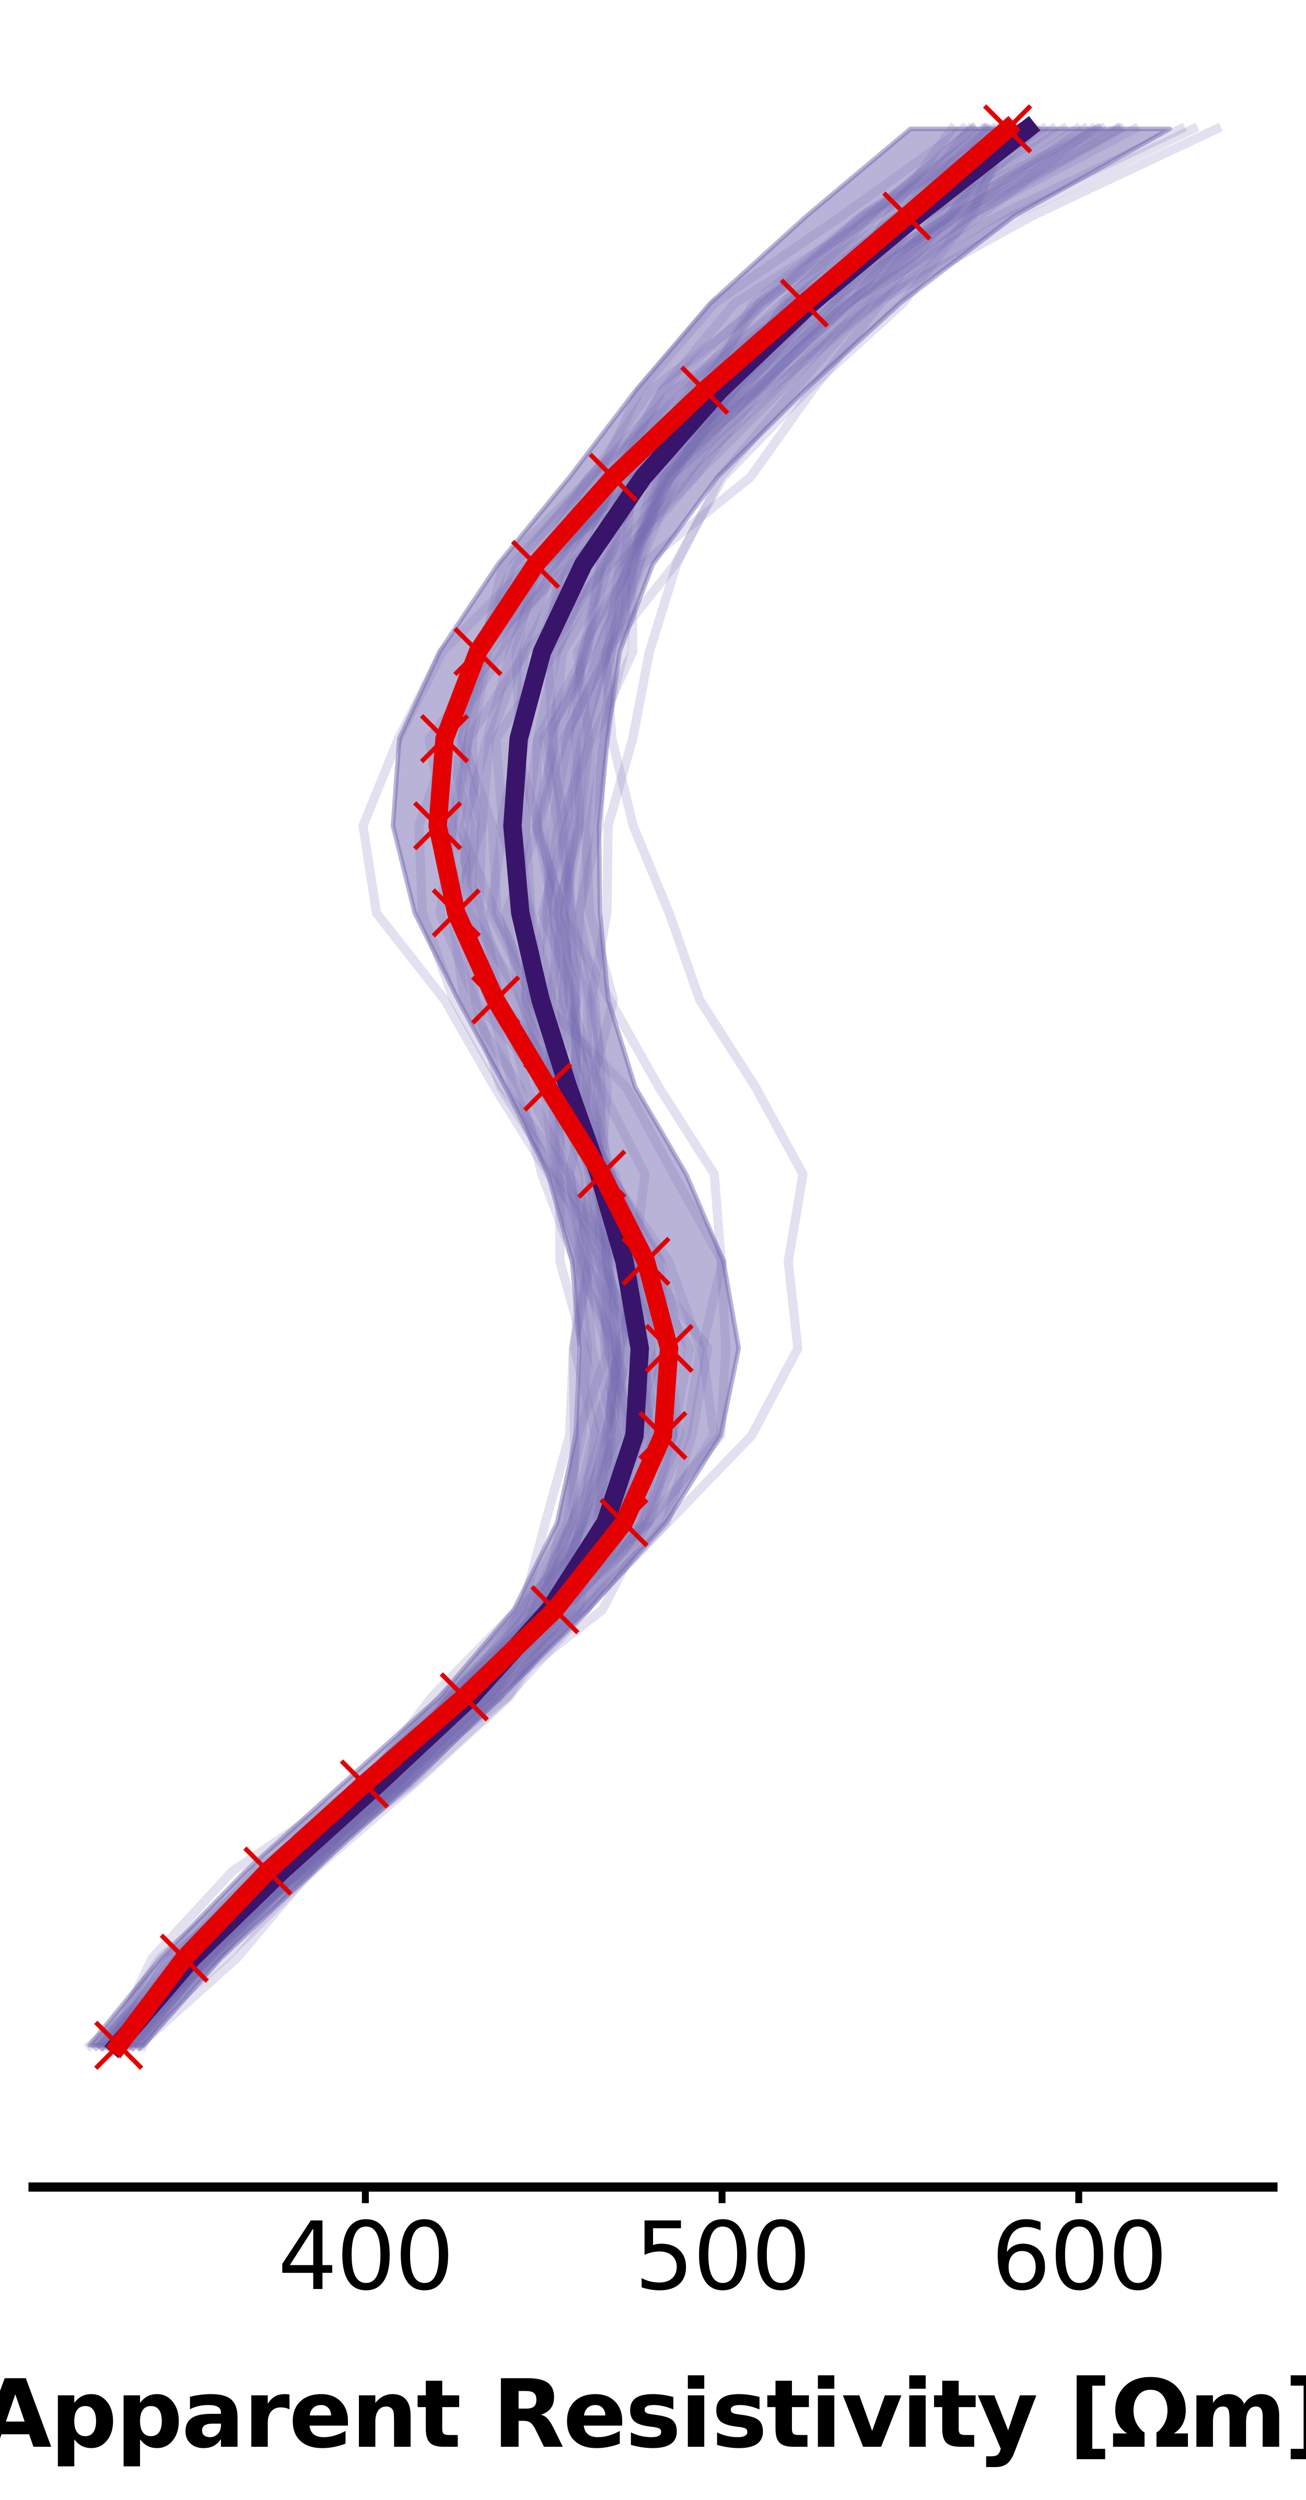 <?xml version="1.0" encoding="utf-8" standalone="no"?>
<!DOCTYPE svg PUBLIC "-//W3C//DTD SVG 1.1//EN"
  "http://www.w3.org/Graphics/SVG/1.1/DTD/svg11.dtd">
<svg xmlns:xlink="http://www.w3.org/1999/xlink" width="284.4pt" height="544.356pt" viewBox="0 0 284.4 544.356" xmlns="http://www.w3.org/2000/svg" version="1.1">
 <defs>
  <style type="text/css">*{stroke-linejoin: round; stroke-linecap: butt}</style>
 </defs>
 <g id="figure_1">
  <g id="patch_1">
   <path d="M 0 544.356 
L 284.4 544.356 
L 284.4 0 
L 0 0 
z
" style="fill: #ffffff"/>
  </g>
  <g id="axes_1">
   <g id="patch_2">
    <path d="M 7.2 466.2 
L 277.2 466.2 
L 277.2 7.2 
L 7.2 7.2 
z
" style="fill: #ffffff"/>
   </g>
   <g id="PolyCollection_1">
    <defs>
     <path id="mc0f6d3522d" d="M 198.256 -516.293 
L 254.735 -516.293 
L 220.86 -497.326 
L 196.041 -478.359 
L 175.278 -459.392 
L 156.168 -440.425 
L 142.139 -421.458 
L 134.932 -402.491 
L 132.295 -383.524 
L 130.432 -364.557 
L 130.654 -345.59 
L 132.438 -326.623 
L 138.328 -307.656 
L 149.426 -288.689 
L 157.528 -269.722 
L 160.863 -250.755 
L 156.934 -231.788 
L 145.046 -212.822 
L 128.153 -193.855 
L 108.99 -174.888 
L 89.306 -155.921 
L 68.248 -136.954 
L 48.083 -117.987 
L 31.247 -99.02 
L 19.473 -99.02 
L 19.473 -99.02 
L 34.989 -117.987 
L 53.496 -136.954 
L 74.587 -155.921 
L 95.747 -174.888 
L 111.917 -193.855 
L 121.324 -212.822 
L 125.379 -231.788 
L 126.256 -250.755 
L 124.588 -269.722 
L 119.361 -288.689 
L 110.049 -307.656 
L 99.782 -326.623 
L 90.313 -345.59 
L 85.579 -364.557 
L 86.955 -383.524 
L 95.75 -402.491 
L 108.428 -421.458 
L 123.998 -440.425 
L 138.477 -459.392 
L 154.708 -478.359 
L 175.644 -497.326 
L 198.256 -516.293 
z
" style="stroke: #756bb1; stroke-opacity: 0.5"/>
    </defs>
    <g clip-path="url(#pa5012a95e1)">
     <use xlink:href="#mc0f6d3522d" x="0" y="544.356" style="fill: #756bb1; fill-opacity: 0.5; stroke: #756bb1; stroke-opacity: 0.5"/>
    </g>
   </g>
   <g id="matplotlib.axis_1">
    <g id="xtick_1">
     <g id="line2d_1">
      <defs>
       <path id="mae0888f077" d="M 0 0 
L 0 3.5 
" style="stroke: #000000; stroke-width: 1.5"/>
      </defs>
      <g>
       <use xlink:href="#mae0888f077" x="79.559" y="476.2" style="stroke: #000000; stroke-width: 1.5"/>
      </g>
     </g>
     <g id="text_1">
      <!-- 400 -->
      <g transform="translate(60.471 498.397) scale(0.2 -0.2)">
       <defs>
        <path id="DejaVuSans-34" d="M 2419 4116 
L 825 1625 
L 2419 1625 
L 2419 4116 
z
M 2253 4666 
L 3047 4666 
L 3047 1625 
L 3713 1625 
L 3713 1100 
L 3047 1100 
L 3047 0 
L 2419 0 
L 2419 1100 
L 313 1100 
L 313 1709 
L 2253 4666 
z
" transform="scale(0.016)"/>
        <path id="DejaVuSans-30" d="M 2034 4250 
Q 1547 4250 1301 3770 
Q 1056 3291 1056 2328 
Q 1056 1369 1301 889 
Q 1547 409 2034 409 
Q 2525 409 2770 889 
Q 3016 1369 3016 2328 
Q 3016 3291 2770 3770 
Q 2525 4250 2034 4250 
z
M 2034 4750 
Q 2819 4750 3233 4129 
Q 3647 3509 3647 2328 
Q 3647 1150 3233 529 
Q 2819 -91 2034 -91 
Q 1250 -91 836 529 
Q 422 1150 422 2328 
Q 422 3509 836 4129 
Q 1250 4750 2034 4750 
z
" transform="scale(0.016)"/>
       </defs>
       <use xlink:href="#DejaVuSans-34"/>
       <use xlink:href="#DejaVuSans-30" x="63.623"/>
       <use xlink:href="#DejaVuSans-30" x="127.246"/>
      </g>
     </g>
    </g>
    <g id="xtick_2">
     <g id="line2d_2">
      <g>
       <use xlink:href="#mae0888f077" x="157.236" y="476.2" style="stroke: #000000; stroke-width: 1.5"/>
      </g>
     </g>
     <g id="text_2">
      <!-- 500 -->
      <g transform="translate(138.148 498.397) scale(0.2 -0.2)">
       <defs>
        <path id="DejaVuSans-35" d="M 691 4666 
L 3169 4666 
L 3169 4134 
L 1269 4134 
L 1269 2991 
Q 1406 3038 1543 3061 
Q 1681 3084 1819 3084 
Q 2600 3084 3056 2656 
Q 3513 2228 3513 1497 
Q 3513 744 3044 326 
Q 2575 -91 1722 -91 
Q 1428 -91 1123 -41 
Q 819 9 494 109 
L 494 744 
Q 775 591 1075 516 
Q 1375 441 1709 441 
Q 2250 441 2565 725 
Q 2881 1009 2881 1497 
Q 2881 1984 2565 2268 
Q 2250 2553 1709 2553 
Q 1456 2553 1204 2497 
Q 953 2441 691 2322 
L 691 4666 
z
" transform="scale(0.016)"/>
       </defs>
       <use xlink:href="#DejaVuSans-35"/>
       <use xlink:href="#DejaVuSans-30" x="63.623"/>
       <use xlink:href="#DejaVuSans-30" x="127.246"/>
      </g>
     </g>
    </g>
    <g id="xtick_3">
     <g id="line2d_3">
      <g>
       <use xlink:href="#mae0888f077" x="234.912" y="476.2" style="stroke: #000000; stroke-width: 1.5"/>
      </g>
     </g>
     <g id="text_3">
      <!-- 600 -->
      <g transform="translate(215.825 498.397) scale(0.2 -0.2)">
       <defs>
        <path id="DejaVuSans-36" d="M 2113 2584 
Q 1688 2584 1439 2293 
Q 1191 2003 1191 1497 
Q 1191 994 1439 701 
Q 1688 409 2113 409 
Q 2538 409 2786 701 
Q 3034 994 3034 1497 
Q 3034 2003 2786 2293 
Q 2538 2584 2113 2584 
z
M 3366 4563 
L 3366 3988 
Q 3128 4100 2886 4159 
Q 2644 4219 2406 4219 
Q 1781 4219 1451 3797 
Q 1122 3375 1075 2522 
Q 1259 2794 1537 2939 
Q 1816 3084 2150 3084 
Q 2853 3084 3261 2657 
Q 3669 2231 3669 1497 
Q 3669 778 3244 343 
Q 2819 -91 2113 -91 
Q 1303 -91 875 529 
Q 447 1150 447 2328 
Q 447 3434 972 4092 
Q 1497 4750 2381 4750 
Q 2619 4750 2861 4703 
Q 3103 4656 3366 4563 
z
" transform="scale(0.016)"/>
       </defs>
       <use xlink:href="#DejaVuSans-36"/>
       <use xlink:href="#DejaVuSans-30" x="63.623"/>
       <use xlink:href="#DejaVuSans-30" x="127.246"/>
      </g>
     </g>
    </g>
    <g id="text_4">
     <!-- Apparent Resistivity [$\Omega m$] -->
     <g transform="translate(-4.6 532.756) scale(0.2 -0.2)">
      <defs>
       <path id="DejaVuSans-Bold-41" d="M 3419 850 
L 1538 850 
L 1241 0 
L 31 0 
L 1759 4666 
L 3194 4666 
L 4922 0 
L 3713 0 
L 3419 850 
z
M 1838 1716 
L 3116 1716 
L 2478 3572 
L 1838 1716 
z
" transform="scale(0.016)"/>
       <path id="DejaVuSans-Bold-70" d="M 1656 506 
L 1656 -1331 
L 538 -1331 
L 538 3500 
L 1656 3500 
L 1656 2988 
Q 1888 3294 2169 3439 
Q 2450 3584 2816 3584 
Q 3463 3584 3878 3070 
Q 4294 2556 4294 1747 
Q 4294 938 3878 423 
Q 3463 -91 2816 -91 
Q 2450 -91 2169 54 
Q 1888 200 1656 506 
z
M 2400 2772 
Q 2041 2772 1848 2508 
Q 1656 2244 1656 1747 
Q 1656 1250 1848 986 
Q 2041 722 2400 722 
Q 2759 722 2948 984 
Q 3138 1247 3138 1747 
Q 3138 2247 2948 2509 
Q 2759 2772 2400 2772 
z
" transform="scale(0.016)"/>
       <path id="DejaVuSans-Bold-61" d="M 2106 1575 
Q 1756 1575 1579 1456 
Q 1403 1338 1403 1106 
Q 1403 894 1545 773 
Q 1688 653 1941 653 
Q 2256 653 2472 879 
Q 2688 1106 2688 1447 
L 2688 1575 
L 2106 1575 
z
M 3816 1997 
L 3816 0 
L 2688 0 
L 2688 519 
Q 2463 200 2181 54 
Q 1900 -91 1497 -91 
Q 953 -91 614 226 
Q 275 544 275 1050 
Q 275 1666 698 1953 
Q 1122 2241 2028 2241 
L 2688 2241 
L 2688 2328 
Q 2688 2594 2478 2717 
Q 2269 2841 1825 2841 
Q 1466 2841 1156 2769 
Q 847 2697 581 2553 
L 581 3406 
Q 941 3494 1303 3539 
Q 1666 3584 2028 3584 
Q 2975 3584 3395 3211 
Q 3816 2838 3816 1997 
z
" transform="scale(0.016)"/>
       <path id="DejaVuSans-Bold-72" d="M 3138 2547 
Q 2991 2616 2845 2648 
Q 2700 2681 2553 2681 
Q 2122 2681 1889 2404 
Q 1656 2128 1656 1613 
L 1656 0 
L 538 0 
L 538 3500 
L 1656 3500 
L 1656 2925 
Q 1872 3269 2151 3426 
Q 2431 3584 2822 3584 
Q 2878 3584 2943 3579 
Q 3009 3575 3134 3559 
L 3138 2547 
z
" transform="scale(0.016)"/>
       <path id="DejaVuSans-Bold-65" d="M 4031 1759 
L 4031 1441 
L 1416 1441 
Q 1456 1047 1700 850 
Q 1944 653 2381 653 
Q 2734 653 3104 758 
Q 3475 863 3866 1075 
L 3866 213 
Q 3469 63 3072 -14 
Q 2675 -91 2278 -91 
Q 1328 -91 801 392 
Q 275 875 275 1747 
Q 275 2603 792 3093 
Q 1309 3584 2216 3584 
Q 3041 3584 3536 3087 
Q 4031 2591 4031 1759 
z
M 2881 2131 
Q 2881 2450 2695 2645 
Q 2509 2841 2209 2841 
Q 1884 2841 1681 2658 
Q 1478 2475 1428 2131 
L 2881 2131 
z
" transform="scale(0.016)"/>
       <path id="DejaVuSans-Bold-6e" d="M 4056 2131 
L 4056 0 
L 2931 0 
L 2931 347 
L 2931 1631 
Q 2931 2084 2911 2256 
Q 2891 2428 2841 2509 
Q 2775 2619 2662 2680 
Q 2550 2741 2406 2741 
Q 2056 2741 1856 2470 
Q 1656 2200 1656 1722 
L 1656 0 
L 538 0 
L 538 3500 
L 1656 3500 
L 1656 2988 
Q 1909 3294 2193 3439 
Q 2478 3584 2822 3584 
Q 3428 3584 3742 3212 
Q 4056 2841 4056 2131 
z
" transform="scale(0.016)"/>
       <path id="DejaVuSans-Bold-74" d="M 1759 4494 
L 1759 3500 
L 2913 3500 
L 2913 2700 
L 1759 2700 
L 1759 1216 
Q 1759 972 1856 886 
Q 1953 800 2241 800 
L 2816 800 
L 2816 0 
L 1856 0 
Q 1194 0 917 276 
Q 641 553 641 1216 
L 641 2700 
L 84 2700 
L 84 3500 
L 641 3500 
L 641 4494 
L 1759 4494 
z
" transform="scale(0.016)"/>
       <path id="DejaVuSans-Bold-20" transform="scale(0.016)"/>
       <path id="DejaVuSans-Bold-52" d="M 2297 2597 
Q 2675 2597 2839 2737 
Q 3003 2878 3003 3200 
Q 3003 3519 2839 3656 
Q 2675 3794 2297 3794 
L 1791 3794 
L 1791 2597 
L 2297 2597 
z
M 1791 1766 
L 1791 0 
L 588 0 
L 588 4666 
L 2425 4666 
Q 3347 4666 3776 4356 
Q 4206 4047 4206 3378 
Q 4206 2916 3982 2619 
Q 3759 2322 3309 2181 
Q 3556 2125 3751 1926 
Q 3947 1728 4147 1325 
L 4800 0 
L 3519 0 
L 2950 1159 
Q 2778 1509 2601 1637 
Q 2425 1766 2131 1766 
L 1791 1766 
z
" transform="scale(0.016)"/>
       <path id="DejaVuSans-Bold-73" d="M 3272 3391 
L 3272 2541 
Q 2913 2691 2578 2766 
Q 2244 2841 1947 2841 
Q 1628 2841 1473 2761 
Q 1319 2681 1319 2516 
Q 1319 2381 1436 2309 
Q 1553 2238 1856 2203 
L 2053 2175 
Q 2913 2066 3209 1816 
Q 3506 1566 3506 1031 
Q 3506 472 3093 190 
Q 2681 -91 1863 -91 
Q 1516 -91 1145 -36 
Q 775 19 384 128 
L 384 978 
Q 719 816 1070 734 
Q 1422 653 1784 653 
Q 2113 653 2278 743 
Q 2444 834 2444 1013 
Q 2444 1163 2330 1236 
Q 2216 1309 1875 1350 
L 1678 1375 
Q 931 1469 631 1722 
Q 331 1975 331 2491 
Q 331 3047 712 3315 
Q 1094 3584 1881 3584 
Q 2191 3584 2531 3537 
Q 2872 3491 3272 3391 
z
" transform="scale(0.016)"/>
       <path id="DejaVuSans-Bold-69" d="M 538 3500 
L 1656 3500 
L 1656 0 
L 538 0 
L 538 3500 
z
M 538 4863 
L 1656 4863 
L 1656 3950 
L 538 3950 
L 538 4863 
z
" transform="scale(0.016)"/>
       <path id="DejaVuSans-Bold-76" d="M 97 3500 
L 1216 3500 
L 2088 1081 
L 2956 3500 
L 4078 3500 
L 2700 0 
L 1472 0 
L 97 3500 
z
" transform="scale(0.016)"/>
       <path id="DejaVuSans-Bold-79" d="M 78 3500 
L 1197 3500 
L 2138 1125 
L 2938 3500 
L 4056 3500 
L 2584 -331 
Q 2363 -916 2067 -1148 
Q 1772 -1381 1288 -1381 
L 641 -1381 
L 641 -647 
L 991 -647 
Q 1275 -647 1404 -556 
Q 1534 -466 1606 -231 
L 1638 -134 
L 78 3500 
z
" transform="scale(0.016)"/>
       <path id="DejaVuSans-Bold-5b" d="M 550 4863 
L 2491 4863 
L 2491 4159 
L 1613 4159 
L 1613 -141 
L 2491 -141 
L 2491 -844 
L 550 -844 
L 550 4863 
z
" transform="scale(0.016)"/>
       <path id="DejaVuSans-Bold-3a9" d="M 2719 4750 
Q 3841 4750 4480 4106 
Q 5119 3463 5119 2494 
Q 5119 1406 4306 909 
L 5266 909 
L 5266 0 
L 3125 0 
L 3125 975 
Q 3244 1041 3334 1131 
Q 3875 1678 3875 2466 
Q 3875 3066 3572 3472 
Q 3269 3878 2719 3878 
Q 2169 3878 1866 3472 
Q 1563 3066 1563 2466 
Q 1563 1678 2103 1131 
Q 2194 1041 2313 975 
L 2313 0 
L 172 0 
L 172 909 
L 1131 909 
Q 319 1406 319 2494 
Q 319 3463 958 4106 
Q 1597 4750 2719 4750 
z
" transform="scale(0.016)"/>
       <path id="DejaVuSans-Bold-6d" d="M 3781 2919 
Q 3994 3244 4286 3414 
Q 4578 3584 4928 3584 
Q 5531 3584 5847 3212 
Q 6163 2841 6163 2131 
L 6163 0 
L 5038 0 
L 5038 1825 
Q 5041 1866 5042 1909 
Q 5044 1953 5044 2034 
Q 5044 2406 4934 2573 
Q 4825 2741 4581 2741 
Q 4263 2741 4089 2478 
Q 3916 2216 3909 1719 
L 3909 0 
L 2784 0 
L 2784 1825 
Q 2784 2406 2684 2573 
Q 2584 2741 2328 2741 
Q 2006 2741 1831 2477 
Q 1656 2213 1656 1722 
L 1656 0 
L 531 0 
L 531 3500 
L 1656 3500 
L 1656 2988 
Q 1863 3284 2130 3434 
Q 2397 3584 2719 3584 
Q 3081 3584 3359 3409 
Q 3638 3234 3781 2919 
z
" transform="scale(0.016)"/>
       <path id="DejaVuSans-Bold-5d" d="M 2375 -844 
L 434 -844 
L 434 -141 
L 1313 -141 
L 1313 4159 
L 434 4159 
L 434 4863 
L 2375 4863 
L 2375 -844 
z
" transform="scale(0.016)"/>
      </defs>
      <use xlink:href="#DejaVuSans-Bold-41" transform="translate(0 0.016)"/>
      <use xlink:href="#DejaVuSans-Bold-70" transform="translate(77.393 0.016)"/>
      <use xlink:href="#DejaVuSans-Bold-70" transform="translate(148.975 0.016)"/>
      <use xlink:href="#DejaVuSans-Bold-61" transform="translate(220.557 0.016)"/>
      <use xlink:href="#DejaVuSans-Bold-72" transform="translate(288.037 0.016)"/>
      <use xlink:href="#DejaVuSans-Bold-65" transform="translate(337.354 0.016)"/>
      <use xlink:href="#DejaVuSans-Bold-6e" transform="translate(405.176 0.016)"/>
      <use xlink:href="#DejaVuSans-Bold-74" transform="translate(476.367 0.016)"/>
      <use xlink:href="#DejaVuSans-Bold-20" transform="translate(524.17 0.016)"/>
      <use xlink:href="#DejaVuSans-Bold-52" transform="translate(558.984 0.016)"/>
      <use xlink:href="#DejaVuSans-Bold-65" transform="translate(635.986 0.016)"/>
      <use xlink:href="#DejaVuSans-Bold-73" transform="translate(703.809 0.016)"/>
      <use xlink:href="#DejaVuSans-Bold-69" transform="translate(763.33 0.016)"/>
      <use xlink:href="#DejaVuSans-Bold-73" transform="translate(797.607 0.016)"/>
      <use xlink:href="#DejaVuSans-Bold-74" transform="translate(857.129 0.016)"/>
      <use xlink:href="#DejaVuSans-Bold-69" transform="translate(904.932 0.016)"/>
      <use xlink:href="#DejaVuSans-Bold-76" transform="translate(939.209 0.016)"/>
      <use xlink:href="#DejaVuSans-Bold-69" transform="translate(1004.395 0.016)"/>
      <use xlink:href="#DejaVuSans-Bold-74" transform="translate(1038.672 0.016)"/>
      <use xlink:href="#DejaVuSans-Bold-79" transform="translate(1086.475 0.016)"/>
      <use xlink:href="#DejaVuSans-Bold-20" transform="translate(1151.66 0.016)"/>
      <use xlink:href="#DejaVuSans-Bold-5b" transform="translate(1186.475 0.016)"/>
      <use xlink:href="#DejaVuSans-Bold-3a9" transform="translate(1232.178 0.016)"/>
      <use xlink:href="#DejaVuSans-Bold-6d" transform="translate(1317.188 0.016)"/>
      <use xlink:href="#DejaVuSans-Bold-5d" transform="translate(1421.387 0.016)"/>
     </g>
    </g>
   </g>
   <g id="line2d_4">
    <path d="M 229.139 28.064 
L 200.889 47.031 
L 173.486 65.998 
L 150.581 84.964 
L 136.928 103.931 
L 129.046 122.898 
L 121.278 141.865 
L 117.03 160.832 
L 116.9 179.799 
L 120.581 198.766 
L 122.723 217.733 
L 120.727 236.7 
L 129.81 255.667 
L 130.363 274.634 
L 140.147 293.601 
L 136.872 312.568 
L 132.768 331.535 
L 121.158 350.502 
L 102.981 369.469 
L 88.237 388.436 
L 65.972 407.402 
L 44.604 426.369 
L 27.931 445.336 
" clip-path="url(#pa5012a95e1)" style="fill: none; stroke: #756bb1; stroke-opacity: 0.2; stroke-width: 2; stroke-linecap: square"/>
   </g>
   <g id="line2d_5">
    <path d="M 218.965 28.064 
L 211.763 47.031 
L 191.778 65.998 
L 176.905 84.964 
L 163.382 103.931 
L 139.826 122.898 
L 132.539 141.865 
L 122.844 160.832 
L 117.025 179.799 
L 122.524 198.766 
L 132.786 217.733 
L 143.467 236.7 
L 155.547 255.667 
L 157.041 274.634 
L 158.05 293.601 
L 156.931 312.568 
L 140.926 331.535 
L 131.196 350.502 
L 107.005 369.469 
L 87.782 388.436 
L 61.076 407.402 
L 41.771 426.369 
L 31.14 445.336 
" clip-path="url(#pa5012a95e1)" style="fill: none; stroke: #756bb1; stroke-opacity: 0.2; stroke-width: 2; stroke-linecap: square"/>
   </g>
   <g id="line2d_6">
    <path d="M 243.034 28.064 
L 207.192 47.031 
L 174.731 65.998 
L 146.969 84.964 
L 133.096 103.931 
L 127.637 122.898 
L 118.34 141.865 
L 114.408 160.832 
L 110.39 179.799 
L 114.609 198.766 
L 114.57 217.733 
L 118.454 236.7 
L 120.916 255.667 
L 126.511 274.634 
L 125.129 293.601 
L 129.684 312.568 
L 126.737 331.535 
L 120.196 350.502 
L 102.506 369.469 
L 80.757 388.436 
L 65.341 407.402 
L 45.587 426.369 
L 26.396 445.336 
" clip-path="url(#pa5012a95e1)" style="fill: none; stroke: #756bb1; stroke-opacity: 0.2; stroke-width: 2; stroke-linecap: square"/>
   </g>
   <g id="line2d_7">
    <path d="M 236.093 28.064 
L 208.192 47.031 
L 177.678 65.998 
L 155.946 84.964 
L 139.902 103.931 
L 132.272 122.898 
L 127.658 141.865 
L 117.132 160.832 
L 114.468 179.799 
L 115.65 198.766 
L 120.293 217.733 
L 123.425 236.7 
L 129.825 255.667 
L 132.252 274.634 
L 135.226 293.601 
L 129.25 312.568 
L 124.681 331.535 
L 116.25 350.502 
L 104.555 369.469 
L 87.464 388.436 
L 59.291 407.402 
L 45.805 426.369 
L 23.614 445.336 
" clip-path="url(#pa5012a95e1)" style="fill: none; stroke: #756bb1; stroke-opacity: 0.2; stroke-width: 2; stroke-linecap: square"/>
   </g>
   <g id="line2d_8">
    <path d="M 223.46 28.064 
L 200.48 47.031 
L 176.454 65.998 
L 152.198 84.964 
L 134.375 103.931 
L 120.523 122.898 
L 106.175 141.865 
L 102.865 160.832 
L 103.408 179.799 
L 102.325 198.766 
L 113.895 217.733 
L 117.251 236.7 
L 132.86 255.667 
L 138.084 274.634 
L 141.966 293.601 
L 138.275 312.568 
L 132.021 331.535 
L 112.614 350.502 
L 94.051 369.469 
L 79.592 388.436 
L 58.786 407.402 
L 37.059 426.369 
L 23.57 445.336 
" clip-path="url(#pa5012a95e1)" style="fill: none; stroke: #756bb1; stroke-opacity: 0.2; stroke-width: 2; stroke-linecap: square"/>
   </g>
   <g id="line2d_9">
    <path d="M 239.231 28.064 
L 200.314 47.031 
L 178.171 65.998 
L 159.458 84.964 
L 147.04 103.931 
L 139.259 122.898 
L 133.039 141.865 
L 131.648 160.832 
L 128.403 179.799 
L 126.299 198.766 
L 125.098 217.733 
L 125.697 236.7 
L 132.63 255.667 
L 131.871 274.634 
L 134.444 293.601 
L 132.352 312.568 
L 126.876 331.535 
L 119.803 350.502 
L 101.41 369.469 
L 86.874 388.436 
L 64.609 407.402 
L 46.903 426.369 
L 27.39 445.336 
" clip-path="url(#pa5012a95e1)" style="fill: none; stroke: #756bb1; stroke-opacity: 0.2; stroke-width: 2; stroke-linecap: square"/>
   </g>
   <g id="line2d_10">
    <path d="M 214.804 28.064 
L 203.97 47.031 
L 188.321 65.998 
L 169.992 84.964 
L 150.97 103.931 
L 132.949 122.898 
L 114.601 141.865 
L 101.971 160.832 
L 98.615 179.799 
L 95.82 198.766 
L 103.409 217.733 
L 108.955 236.7 
L 121.128 255.667 
L 135.115 274.634 
L 138.35 293.601 
L 142.103 312.568 
L 138.786 331.535 
L 120.962 350.502 
L 106.251 369.469 
L 87.533 388.436 
L 65.994 407.402 
L 42.796 426.369 
L 23.621 445.336 
" clip-path="url(#pa5012a95e1)" style="fill: none; stroke: #756bb1; stroke-opacity: 0.2; stroke-width: 2; stroke-linecap: square"/>
   </g>
   <g id="line2d_11">
    <path d="M 221.655 28.064 
L 190.451 47.031 
L 160.014 65.998 
L 144.173 84.964 
L 134.262 103.931 
L 124.21 122.898 
L 114.2 141.865 
L 113.073 160.832 
L 114.55 179.799 
L 112.214 198.766 
L 119.003 217.733 
L 120.379 236.7 
L 122.941 255.667 
L 130.871 274.634 
L 133.866 293.601 
L 136.851 312.568 
L 132.327 331.535 
L 122.396 350.502 
L 106.857 369.469 
L 86.518 388.436 
L 65.686 407.402 
L 42.316 426.369 
L 25.929 445.336 
" clip-path="url(#pa5012a95e1)" style="fill: none; stroke: #756bb1; stroke-opacity: 0.2; stroke-width: 2; stroke-linecap: square"/>
   </g>
   <g id="line2d_12">
    <path d="M 219.33 28.064 
L 196.781 47.031 
L 175.372 65.998 
L 157.366 84.964 
L 139.803 103.931 
L 130.816 122.898 
L 127.101 141.865 
L 123.704 160.832 
L 120.206 179.799 
L 119.202 198.766 
L 119.265 217.733 
L 120.219 236.7 
L 121.244 255.667 
L 129.745 274.634 
L 132.616 293.601 
L 125.703 312.568 
L 123.711 331.535 
L 113.428 350.502 
L 103.949 369.469 
L 82.171 388.436 
L 64.841 407.402 
L 45.49 426.369 
L 29.035 445.336 
" clip-path="url(#pa5012a95e1)" style="fill: none; stroke: #756bb1; stroke-opacity: 0.2; stroke-width: 2; stroke-linecap: square"/>
   </g>
   <g id="line2d_13">
    <path d="M 264.927 28.064 
L 224.688 47.031 
L 190.456 65.998 
L 165.363 84.964 
L 151.143 103.931 
L 134.918 122.898 
L 132.219 141.865 
L 127.151 160.832 
L 125.866 179.799 
L 121.51 198.766 
L 125.591 217.733 
L 120.9 236.7 
L 127.455 255.667 
L 128.611 274.634 
L 124.886 293.601 
L 124.022 312.568 
L 118.758 331.535 
L 113.7 350.502 
L 98.067 369.469 
L 85.451 388.436 
L 63.236 407.402 
L 46.685 426.369 
L 22.85 445.336 
" clip-path="url(#pa5012a95e1)" style="fill: none; stroke: #756bb1; stroke-opacity: 0.2; stroke-width: 2; stroke-linecap: square"/>
   </g>
   <g id="line2d_14">
    <path d="M 211.252 28.064 
L 195.888 47.031 
L 178.471 65.998 
L 161.986 84.964 
L 149.486 103.931 
L 134.302 122.898 
L 122.52 141.865 
L 120.458 160.832 
L 122.404 179.799 
L 124.582 198.766 
L 122.37 217.733 
L 130.781 236.7 
L 140.421 255.667 
L 138.148 274.634 
L 143.52 293.601 
L 137.741 312.568 
L 135.527 331.535 
L 115.62 350.502 
L 98.192 369.469 
L 84.41 388.436 
L 62.394 407.402 
L 44.957 426.369 
L 24.253 445.336 
" clip-path="url(#pa5012a95e1)" style="fill: none; stroke: #756bb1; stroke-opacity: 0.2; stroke-width: 2; stroke-linecap: square"/>
   </g>
   <g id="line2d_15">
    <path d="M 215.084 28.064 
L 195.581 47.031 
L 171.92 65.998 
L 146.738 84.964 
L 128.411 103.931 
L 112.78 122.898 
L 104.419 141.865 
L 99.525 160.832 
L 104.972 179.799 
L 104.237 198.766 
L 111.945 217.733 
L 120.885 236.7 
L 128.894 255.667 
L 139.633 274.634 
L 150.203 293.601 
L 146.498 312.568 
L 141.301 331.535 
L 122.557 350.502 
L 102.439 369.469 
L 82.255 388.436 
L 61.663 407.402 
L 41.733 426.369 
L 22.243 445.336 
" clip-path="url(#pa5012a95e1)" style="fill: none; stroke: #756bb1; stroke-opacity: 0.2; stroke-width: 2; stroke-linecap: square"/>
   </g>
   <g id="line2d_16">
    <path d="M 219.944 28.064 
L 206.571 47.031 
L 190.924 65.998 
L 167.293 84.964 
L 145.79 103.931 
L 124.329 122.898 
L 104.204 141.865 
L 100.601 160.832 
L 98.272 179.799 
L 99.321 198.766 
L 107.534 217.733 
L 119.657 236.7 
L 132.509 255.667 
L 145.602 274.634 
L 152.527 293.601 
L 149.389 312.568 
L 141.037 331.535 
L 119.621 350.502 
L 100.851 369.469 
L 78.54 388.436 
L 59.682 407.402 
L 40.724 426.369 
L 26.071 445.336 
" clip-path="url(#pa5012a95e1)" style="fill: none; stroke: #756bb1; stroke-opacity: 0.2; stroke-width: 2; stroke-linecap: square"/>
   </g>
   <g id="line2d_17">
    <path d="M 243.425 28.064 
L 210.998 47.031 
L 184.529 65.998 
L 164.548 84.964 
L 144.489 103.931 
L 137.036 122.898 
L 130.181 141.865 
L 125.308 160.832 
L 126.285 179.799 
L 121.233 198.766 
L 128.019 217.733 
L 127.689 236.7 
L 131.445 255.667 
L 138.676 274.634 
L 135.218 293.601 
L 131.792 312.568 
L 126.947 331.535 
L 118.218 350.502 
L 97.344 369.469 
L 84.836 388.436 
L 60.454 407.402 
L 41.054 426.369 
L 24.203 445.336 
" clip-path="url(#pa5012a95e1)" style="fill: none; stroke: #756bb1; stroke-opacity: 0.2; stroke-width: 2; stroke-linecap: square"/>
   </g>
   <g id="line2d_18">
    <path d="M 216.836 28.064 
L 200.759 47.031 
L 173.71 65.998 
L 155.457 84.964 
L 136.978 103.931 
L 120.489 122.898 
L 113.781 141.865 
L 106.621 160.832 
L 104.951 179.799 
L 98.867 198.766 
L 106.515 217.733 
L 111.729 236.7 
L 119.857 255.667 
L 127.116 274.634 
L 139.473 293.601 
L 140.724 312.568 
L 136.63 331.535 
L 125.416 350.502 
L 108.514 369.469 
L 86.582 388.436 
L 58.717 407.402 
L 40.35 426.369 
L 25.166 445.336 
" clip-path="url(#pa5012a95e1)" style="fill: none; stroke: #756bb1; stroke-opacity: 0.2; stroke-width: 2; stroke-linecap: square"/>
   </g>
   <g id="line2d_19">
    <path d="M 259.828 28.064 
L 220.441 47.031 
L 189.568 65.998 
L 172.843 84.964 
L 156.849 103.931 
L 147.323 122.898 
L 141.424 141.865 
L 137.785 160.832 
L 132.413 179.799 
L 132.17 198.766 
L 128.755 217.733 
L 132.275 236.7 
L 130.75 255.667 
L 128.097 274.634 
L 124.863 293.601 
L 125.085 312.568 
L 124.817 331.535 
L 115.779 350.502 
L 103.407 369.469 
L 83.184 388.436 
L 67.787 407.402 
L 44.754 426.369 
L 30.039 445.336 
" clip-path="url(#pa5012a95e1)" style="fill: none; stroke: #756bb1; stroke-opacity: 0.2; stroke-width: 2; stroke-linecap: square"/>
   </g>
   <g id="line2d_20">
    <path d="M 220.203 28.064 
L 211.008 47.031 
L 196.626 65.998 
L 175.767 84.964 
L 157.417 103.931 
L 146.999 122.898 
L 131.882 141.865 
L 133.245 160.832 
L 137.881 179.799 
L 145.714 198.766 
L 152.376 217.733 
L 164.513 236.7 
L 174.858 255.667 
L 171.651 274.634 
L 173.734 293.601 
L 163.688 312.568 
L 145.414 331.535 
L 126.929 350.502 
L 107.644 369.469 
L 80.593 388.436 
L 55.659 407.402 
L 38.406 426.369 
L 21.935 445.336 
" clip-path="url(#pa5012a95e1)" style="fill: none; stroke: #756bb1; stroke-opacity: 0.2; stroke-width: 2; stroke-linecap: square"/>
   </g>
   <g id="line2d_21">
    <path d="M 220.582 28.064 
L 199.89 47.031 
L 185.52 65.998 
L 163.873 84.964 
L 135.305 103.931 
L 121.651 122.898 
L 108.234 141.865 
L 93.481 160.832 
L 96.739 179.799 
L 100.188 198.766 
L 103.587 217.733 
L 119.393 236.7 
L 133.848 255.667 
L 140.272 274.634 
L 154.141 293.601 
L 150.668 312.568 
L 145.106 331.535 
L 127.455 350.502 
L 106.215 369.469 
L 85.946 388.436 
L 63.308 407.402 
L 44.587 426.369 
L 30.393 445.336 
" clip-path="url(#pa5012a95e1)" style="fill: none; stroke: #756bb1; stroke-opacity: 0.2; stroke-width: 2; stroke-linecap: square"/>
   </g>
   <g id="line2d_22">
    <path d="M 219.46 28.064 
L 187.652 47.031 
L 164.101 65.998 
L 153.612 84.964 
L 139.195 103.931 
L 131.732 122.898 
L 119.28 141.865 
L 120.411 160.832 
L 118.087 179.799 
L 120.535 198.766 
L 121.474 217.733 
L 126.98 236.7 
L 129.919 255.667 
L 138.028 274.634 
L 140.265 293.601 
L 141.326 312.568 
L 134.595 331.535 
L 121.938 350.502 
L 110.478 369.469 
L 89.708 388.436 
L 65.331 407.402 
L 42.472 426.369 
L 26.096 445.336 
" clip-path="url(#pa5012a95e1)" style="fill: none; stroke: #756bb1; stroke-opacity: 0.2; stroke-width: 2; stroke-linecap: square"/>
   </g>
   <g id="line2d_23">
    <path d="M 221.284 28.064 
L 200.632 47.031 
L 177.699 65.998 
L 161.733 84.964 
L 144.424 103.931 
L 139.119 122.898 
L 132.108 141.865 
L 122.975 160.832 
L 124.103 179.799 
L 124.052 198.766 
L 125.492 217.733 
L 125.148 236.7 
L 130.003 255.667 
L 135.615 274.634 
L 136.642 293.601 
L 132.875 312.568 
L 134.92 331.535 
L 123.231 350.502 
L 110.913 369.469 
L 90.151 388.436 
L 68.086 407.402 
L 45.91 426.369 
L 24.33 445.336 
" clip-path="url(#pa5012a95e1)" style="fill: none; stroke: #756bb1; stroke-opacity: 0.2; stroke-width: 2; stroke-linecap: square"/>
   </g>
   <g id="line2d_24">
    <path d="M 221.843 28.064 
L 196.065 47.031 
L 171.443 65.998 
L 157.177 84.964 
L 134.386 103.931 
L 124.426 122.898 
L 116.933 141.865 
L 113.377 160.832 
L 112.453 179.799 
L 115.419 198.766 
L 117.871 217.733 
L 123.677 236.7 
L 129.406 255.667 
L 135.979 274.634 
L 141.472 293.601 
L 146.688 312.568 
L 139.976 331.535 
L 123.116 350.502 
L 105.25 369.469 
L 83.141 388.436 
L 65.157 407.402 
L 45.145 426.369 
L 25.588 445.336 
" clip-path="url(#pa5012a95e1)" style="fill: none; stroke: #756bb1; stroke-opacity: 0.2; stroke-width: 2; stroke-linecap: square"/>
   </g>
   <g id="line2d_25">
    <path d="M 225.565 28.064 
L 206.316 47.031 
L 182.942 65.998 
L 165.378 84.964 
L 142.728 103.931 
L 116.957 122.898 
L 105.229 141.865 
L 97.85 160.832 
L 91.225 179.799 
L 91.98 198.766 
L 98.818 217.733 
L 109.49 236.7 
L 123.769 255.667 
L 134.005 274.634 
L 145.257 293.601 
L 147.957 312.568 
L 140.235 331.535 
L 126.046 350.502 
L 103.849 369.469 
L 81.855 388.436 
L 59.611 407.402 
L 41.403 426.369 
L 25.966 445.336 
" clip-path="url(#pa5012a95e1)" style="fill: none; stroke: #756bb1; stroke-opacity: 0.2; stroke-width: 2; stroke-linecap: square"/>
   </g>
   <g id="line2d_26">
    <path d="M 209.723 28.064 
L 183.271 47.031 
L 155.595 65.998 
L 139.306 84.964 
L 130.36 103.931 
L 116.854 122.898 
L 112.343 141.865 
L 113.263 160.832 
L 108.935 179.799 
L 115.407 198.766 
L 114.383 217.733 
L 123.675 236.7 
L 130.112 255.667 
L 135.005 274.634 
L 139.876 293.601 
L 142.974 312.568 
L 136.031 331.535 
L 121.435 350.502 
L 106.168 369.469 
L 85.884 388.436 
L 65.515 407.402 
L 43.362 426.369 
L 26.051 445.336 
" clip-path="url(#pa5012a95e1)" style="fill: none; stroke: #756bb1; stroke-opacity: 0.2; stroke-width: 2; stroke-linecap: square"/>
   </g>
   <g id="line2d_27">
    <path d="M 231.553 28.064 
L 201.595 47.031 
L 171.936 65.998 
L 160.019 84.964 
L 142.295 103.931 
L 137.76 122.898 
L 125.754 141.865 
L 128.238 160.832 
L 126.227 179.799 
L 122.788 198.766 
L 124.334 217.733 
L 130.203 236.7 
L 132.357 255.667 
L 139.252 274.634 
L 134.804 293.601 
L 135.786 312.568 
L 132.144 331.535 
L 124.346 350.502 
L 105.819 369.469 
L 86.108 388.436 
L 64.781 407.402 
L 47.175 426.369 
L 30.577 445.336 
" clip-path="url(#pa5012a95e1)" style="fill: none; stroke: #756bb1; stroke-opacity: 0.2; stroke-width: 2; stroke-linecap: square"/>
   </g>
   <g id="line2d_28">
    <path d="M 211.853 28.064 
L 189.165 47.031 
L 166.339 65.998 
L 149.583 84.964 
L 128.19 103.931 
L 116.719 122.898 
L 109.578 141.865 
L 97.212 160.832 
L 102.578 179.799 
L 98.477 198.766 
L 101.069 217.733 
L 113.232 236.7 
L 117.99 255.667 
L 125.16 274.634 
L 134.501 293.601 
L 132.213 312.568 
L 133.603 331.535 
L 121.659 350.502 
L 102.665 369.469 
L 87.452 388.436 
L 64.623 407.402 
L 46.94 426.369 
L 24.111 445.336 
" clip-path="url(#pa5012a95e1)" style="fill: none; stroke: #756bb1; stroke-opacity: 0.2; stroke-width: 2; stroke-linecap: square"/>
   </g>
   <g id="line2d_29">
    <path d="M 222.21 28.064 
L 206.863 47.031 
L 176.346 65.998 
L 159.732 84.964 
L 137.614 103.931 
L 118.677 122.898 
L 111.156 141.865 
L 106.092 160.832 
L 101.02 179.799 
L 102.042 198.766 
L 109.68 217.733 
L 114.785 236.7 
L 123.99 255.667 
L 126.844 274.634 
L 132.194 293.601 
L 138.343 312.568 
L 128.551 331.535 
L 113.748 350.502 
L 100.135 369.469 
L 77.543 388.436 
L 60.188 407.402 
L 36.855 426.369 
L 24.174 445.336 
" clip-path="url(#pa5012a95e1)" style="fill: none; stroke: #756bb1; stroke-opacity: 0.2; stroke-width: 2; stroke-linecap: square"/>
   </g>
   <g id="line2d_30">
    <path d="M 227.11 28.064 
L 195.629 47.031 
L 165.322 65.998 
L 144.311 84.964 
L 132.36 103.931 
L 122.189 122.898 
L 119.122 141.865 
L 112 160.832 
L 117.234 179.799 
L 110.229 198.766 
L 113.403 217.733 
L 121.603 236.7 
L 121.878 255.667 
L 121.929 274.634 
L 127.238 293.601 
L 131.16 312.568 
L 124.48 331.535 
L 115.116 350.502 
L 102.588 369.469 
L 86.238 388.436 
L 62.026 407.402 
L 42.696 426.369 
L 19.62 445.336 
" clip-path="url(#pa5012a95e1)" style="fill: none; stroke: #756bb1; stroke-opacity: 0.2; stroke-width: 2; stroke-linecap: square"/>
   </g>
   <g id="line2d_31">
    <path d="M 238.806 28.064 
L 207.798 47.031 
L 184.856 65.998 
L 164.463 84.964 
L 144.966 103.931 
L 137.166 122.898 
L 128.202 141.865 
L 119.165 160.832 
L 123.295 179.799 
L 118.136 198.766 
L 125.306 217.733 
L 125.401 236.7 
L 128.285 255.667 
L 131.503 274.634 
L 138.332 293.601 
L 138.348 312.568 
L 134.051 331.535 
L 121.724 350.502 
L 98.688 369.469 
L 77.97 388.436 
L 56.753 407.402 
L 39.899 426.369 
L 21.004 445.336 
" clip-path="url(#pa5012a95e1)" style="fill: none; stroke: #756bb1; stroke-opacity: 0.2; stroke-width: 2; stroke-linecap: square"/>
   </g>
   <g id="line2d_32">
    <path d="M 221.44 28.064 
L 188.225 47.031 
L 165.379 65.998 
L 152.369 84.964 
L 137.791 103.931 
L 135.883 122.898 
L 126.69 141.865 
L 125.127 160.832 
L 125.263 179.799 
L 122.74 198.766 
L 119.785 217.733 
L 120.667 236.7 
L 129.188 255.667 
L 125.687 274.634 
L 127.964 293.601 
L 126.686 312.568 
L 122.298 331.535 
L 118.154 350.502 
L 97.992 369.469 
L 83.126 388.436 
L 67.045 407.402 
L 40.459 426.369 
L 28.836 445.336 
" clip-path="url(#pa5012a95e1)" style="fill: none; stroke: #756bb1; stroke-opacity: 0.2; stroke-width: 2; stroke-linecap: square"/>
   </g>
   <g id="line2d_33">
    <path d="M 237.85 28.064 
L 213.341 47.031 
L 186.803 65.998 
L 168.644 84.964 
L 148.302 103.931 
L 131.498 122.898 
L 121.069 141.865 
L 107.937 160.832 
L 109.532 179.799 
L 106.912 198.766 
L 116.078 217.733 
L 123.535 236.7 
L 132.899 255.667 
L 143.906 274.634 
L 148.475 293.601 
L 143.539 312.568 
L 139.619 331.535 
L 127.619 350.502 
L 110.448 369.469 
L 85.192 388.436 
L 62.99 407.402 
L 42.767 426.369 
L 20.858 445.336 
" clip-path="url(#pa5012a95e1)" style="fill: none; stroke: #756bb1; stroke-opacity: 0.2; stroke-width: 2; stroke-linecap: square"/>
   </g>
   <g id="line2d_34">
    <path d="M 234.46 28.064 
L 207.046 47.031 
L 181.007 65.998 
L 160.857 84.964 
L 144.953 103.931 
L 138.061 122.898 
L 130.2 141.865 
L 118.445 160.832 
L 121.54 179.799 
L 118.857 198.766 
L 115.582 217.733 
L 119.748 236.7 
L 125.755 255.667 
L 128.064 274.634 
L 133.406 293.601 
L 133.04 312.568 
L 129.999 331.535 
L 125.976 350.502 
L 108.696 369.469 
L 86.453 388.436 
L 68.086 407.402 
L 49.027 426.369 
L 27.852 445.336 
" clip-path="url(#pa5012a95e1)" style="fill: none; stroke: #756bb1; stroke-opacity: 0.2; stroke-width: 2; stroke-linecap: square"/>
   </g>
   <g id="line2d_35">
    <path d="M 214.423 28.064 
L 191.093 47.031 
L 170.231 65.998 
L 150.132 84.964 
L 129.165 103.931 
L 111.776 122.898 
L 104.152 141.865 
L 96.338 160.832 
L 98.563 179.799 
L 104.977 198.766 
L 108.905 217.733 
L 123.703 236.7 
L 133.009 255.667 
L 143.537 274.634 
L 145.22 293.601 
L 146.595 312.568 
L 134.181 331.535 
L 119.448 350.502 
L 97.566 369.469 
L 78.662 388.436 
L 50.644 407.402 
L 33.123 426.369 
L 24.123 445.336 
" clip-path="url(#pa5012a95e1)" style="fill: none; stroke: #756bb1; stroke-opacity: 0.2; stroke-width: 2; stroke-linecap: square"/>
   </g>
   <g id="line2d_36">
    <path d="M 207.282 28.064 
L 193.488 47.031 
L 181.677 65.998 
L 164.817 84.964 
L 139.859 103.931 
L 118.413 122.898 
L 105.558 141.865 
L 101.959 160.832 
L 99.955 179.799 
L 107.765 198.766 
L 117.812 217.733 
L 136.366 236.7 
L 146.677 255.667 
L 157.287 274.634 
L 152.906 293.601 
L 155.474 312.568 
L 142.766 331.535 
L 121.958 350.502 
L 103.67 369.469 
L 80.104 388.436 
L 65.174 407.402 
L 43.615 426.369 
L 28.763 445.336 
" clip-path="url(#pa5012a95e1)" style="fill: none; stroke: #756bb1; stroke-opacity: 0.2; stroke-width: 2; stroke-linecap: square"/>
   </g>
   <g id="line2d_37">
    <path d="M 257.128 28.064 
L 217.332 47.031 
L 184.535 65.998 
L 164.745 84.964 
L 145.801 103.931 
L 135.991 122.898 
L 133.161 141.865 
L 128.694 160.832 
L 121.87 179.799 
L 124.212 198.766 
L 128.43 217.733 
L 130.015 236.7 
L 129.904 255.667 
L 132.479 274.634 
L 131.684 293.601 
L 134.593 312.568 
L 126.595 331.535 
L 121.33 350.502 
L 100.012 369.469 
L 86.862 388.436 
L 63.53 407.402 
L 43.494 426.369 
L 27.955 445.336 
" clip-path="url(#pa5012a95e1)" style="fill: none; stroke: #756bb1; stroke-opacity: 0.2; stroke-width: 2; stroke-linecap: square"/>
   </g>
   <g id="line2d_38">
    <path d="M 211.836 28.064 
L 189.507 47.031 
L 170.725 65.998 
L 159.687 84.964 
L 145.95 103.931 
L 130.902 122.898 
L 127.775 141.865 
L 120.931 160.832 
L 116.628 179.799 
L 122.901 198.766 
L 123.789 217.733 
L 127.982 236.7 
L 133.229 255.667 
L 131.871 274.634 
L 137.261 293.601 
L 131.638 312.568 
L 130.457 331.535 
L 118.716 350.502 
L 102.948 369.469 
L 86.081 388.436 
L 67.569 407.402 
L 51.529 426.369 
L 30.335 445.336 
" clip-path="url(#pa5012a95e1)" style="fill: none; stroke: #756bb1; stroke-opacity: 0.2; stroke-width: 2; stroke-linecap: square"/>
   </g>
   <g id="line2d_39">
    <path d="M 247.035 28.064 
L 210.812 47.031 
L 184.918 65.998 
L 159.744 84.964 
L 143.464 103.931 
L 138.149 122.898 
L 132.304 141.865 
L 126.738 160.832 
L 123.437 179.799 
L 120.523 198.766 
L 123.968 217.733 
L 127.961 236.7 
L 124.031 255.667 
L 127.559 274.634 
L 128.81 293.601 
L 134.291 312.568 
L 124.333 331.535 
L 118.263 350.502 
L 103.993 369.469 
L 82.378 388.436 
L 64.891 407.402 
L 40.705 426.369 
L 25.503 445.336 
" clip-path="url(#pa5012a95e1)" style="fill: none; stroke: #756bb1; stroke-opacity: 0.2; stroke-width: 2; stroke-linecap: square"/>
   </g>
   <g id="line2d_40">
    <path d="M 239.887 28.064 
L 203.659 47.031 
L 175.064 65.998 
L 158.449 84.964 
L 145.929 103.931 
L 137.486 122.898 
L 137.816 141.865 
L 129.11 160.832 
L 127.468 179.799 
L 128.439 198.766 
L 133.605 217.733 
L 128.622 236.7 
L 130.812 255.667 
L 130.416 274.634 
L 132.709 293.601 
L 136.425 312.568 
L 126.246 331.535 
L 116.499 350.502 
L 108.552 369.469 
L 88.504 388.436 
L 63.731 407.402 
L 42.512 426.369 
L 22.292 445.336 
" clip-path="url(#pa5012a95e1)" style="fill: none; stroke: #756bb1; stroke-opacity: 0.2; stroke-width: 2; stroke-linecap: square"/>
   </g>
   <g id="line2d_41">
    <path d="M 243.979 28.064 
L 208.813 47.031 
L 179.78 65.998 
L 158.582 84.964 
L 146.294 103.931 
L 136.44 122.898 
L 135.91 141.865 
L 131.12 160.832 
L 130.432 179.799 
L 126.035 198.766 
L 129.497 217.733 
L 131.008 236.7 
L 130.402 255.667 
L 132.554 274.634 
L 134.231 293.601 
L 133.787 312.568 
L 128.736 331.535 
L 115.963 350.502 
L 107.573 369.469 
L 89.257 388.436 
L 65.597 407.402 
L 42.37 426.369 
L 23.682 445.336 
" clip-path="url(#pa5012a95e1)" style="fill: none; stroke: #756bb1; stroke-opacity: 0.2; stroke-width: 2; stroke-linecap: square"/>
   </g>
   <g id="line2d_42">
    <path d="M 215.978 28.064 
L 187.616 47.031 
L 166.644 65.998 
L 141.66 84.964 
L 128.736 103.931 
L 109.545 122.898 
L 105.163 141.865 
L 100.509 160.832 
L 107.24 179.799 
L 108.211 198.766 
L 115.812 217.733 
L 126.088 236.7 
L 130.153 255.667 
L 136.887 274.634 
L 144.705 293.601 
L 139.969 312.568 
L 127.55 331.535 
L 118.133 350.502 
L 96.253 369.469 
L 78.733 388.436 
L 57.493 407.402 
L 34.835 426.369 
L 22.151 445.336 
" clip-path="url(#pa5012a95e1)" style="fill: none; stroke: #756bb1; stroke-opacity: 0.2; stroke-width: 2; stroke-linecap: square"/>
   </g>
   <g id="line2d_43">
    <path d="M 214.056 28.064 
L 197.685 47.031 
L 181.901 65.998 
L 162.15 84.964 
L 139.842 103.931 
L 115.333 122.898 
L 96.373 141.865 
L 86.755 160.832 
L 79.06 179.799 
L 81.968 198.766 
L 96.837 217.733 
L 107.712 236.7 
L 119.518 255.667 
L 133.508 274.634 
L 134.02 293.601 
L 139.439 312.568 
L 133.614 331.535 
L 119.12 350.502 
L 105.056 369.469 
L 80.754 388.436 
L 60.937 407.402 
L 45.435 426.369 
L 28.788 445.336 
" clip-path="url(#pa5012a95e1)" style="fill: none; stroke: #756bb1; stroke-opacity: 0.2; stroke-width: 2; stroke-linecap: square"/>
   </g>
   <g id="line2d_44"/>
   <g id="line2d_45">
    <path d="M 223.737 28.064 
L 199.428 47.031 
L 176.661 65.998 
L 156.749 84.964 
L 140.052 103.931 
L 127.025 122.898 
L 118.062 141.865 
L 112.955 160.832 
L 111.587 179.799 
L 113.293 198.766 
L 117.717 217.733 
L 123.708 236.7 
L 130.436 255.667 
L 135.992 274.634 
L 139.316 293.601 
L 138.167 312.568 
L 131.852 331.535 
L 119.692 350.502 
L 102.609 369.469 
L 82.31 388.436 
L 61.34 407.402 
L 41.833 426.369 
L 25.56 445.336 
" clip-path="url(#pa5012a95e1)" style="fill: none; stroke: #39146b; stroke-width: 4; stroke-linecap: square"/>
   </g>
   <g id="line2d_46">
    <path d="M 219.422 28.064 
L 197.475 47.031 
L 175.168 65.998 
L 153.458 84.964 
L 133.516 103.931 
L 116.638 122.898 
L 104.072 141.865 
L 96.802 160.832 
L 95.305 179.799 
L 99.354 198.766 
L 107.93 217.733 
L 119.269 236.7 
L 131.042 255.667 
L 140.667 274.634 
L 145.711 293.601 
L 144.361 312.568 
L 135.871 331.535 
L 120.833 350.502 
L 101.106 369.469 
L 79.356 388.436 
L 58.33 407.402 
L 40.142 426.369 
L 25.852 445.336 
" clip-path="url(#pa5012a95e1)" style="fill: none; stroke: #e40000; stroke-width: 4; stroke-linecap: square"/>
    <defs>
     <path id="m759bd532f5" d="M -5 5 
L 5 -5 
M -5 -5 
L 5 5 
" style="stroke: #e40000"/>
    </defs>
    <g clip-path="url(#pa5012a95e1)">
     <use xlink:href="#m759bd532f5" x="219.422" y="28.064" style="fill: #e40000; stroke: #e40000"/>
     <use xlink:href="#m759bd532f5" x="197.475" y="47.031" style="fill: #e40000; stroke: #e40000"/>
     <use xlink:href="#m759bd532f5" x="175.168" y="65.998" style="fill: #e40000; stroke: #e40000"/>
     <use xlink:href="#m759bd532f5" x="153.458" y="84.964" style="fill: #e40000; stroke: #e40000"/>
     <use xlink:href="#m759bd532f5" x="133.516" y="103.931" style="fill: #e40000; stroke: #e40000"/>
     <use xlink:href="#m759bd532f5" x="116.638" y="122.898" style="fill: #e40000; stroke: #e40000"/>
     <use xlink:href="#m759bd532f5" x="104.072" y="141.865" style="fill: #e40000; stroke: #e40000"/>
     <use xlink:href="#m759bd532f5" x="96.802" y="160.832" style="fill: #e40000; stroke: #e40000"/>
     <use xlink:href="#m759bd532f5" x="95.305" y="179.799" style="fill: #e40000; stroke: #e40000"/>
     <use xlink:href="#m759bd532f5" x="99.354" y="198.766" style="fill: #e40000; stroke: #e40000"/>
     <use xlink:href="#m759bd532f5" x="107.93" y="217.733" style="fill: #e40000; stroke: #e40000"/>
     <use xlink:href="#m759bd532f5" x="119.269" y="236.7" style="fill: #e40000; stroke: #e40000"/>
     <use xlink:href="#m759bd532f5" x="131.042" y="255.667" style="fill: #e40000; stroke: #e40000"/>
     <use xlink:href="#m759bd532f5" x="140.667" y="274.634" style="fill: #e40000; stroke: #e40000"/>
     <use xlink:href="#m759bd532f5" x="145.711" y="293.601" style="fill: #e40000; stroke: #e40000"/>
     <use xlink:href="#m759bd532f5" x="144.361" y="312.568" style="fill: #e40000; stroke: #e40000"/>
     <use xlink:href="#m759bd532f5" x="135.871" y="331.535" style="fill: #e40000; stroke: #e40000"/>
     <use xlink:href="#m759bd532f5" x="120.833" y="350.502" style="fill: #e40000; stroke: #e40000"/>
     <use xlink:href="#m759bd532f5" x="101.106" y="369.469" style="fill: #e40000; stroke: #e40000"/>
     <use xlink:href="#m759bd532f5" x="79.356" y="388.436" style="fill: #e40000; stroke: #e40000"/>
     <use xlink:href="#m759bd532f5" x="58.33" y="407.402" style="fill: #e40000; stroke: #e40000"/>
     <use xlink:href="#m759bd532f5" x="40.142" y="426.369" style="fill: #e40000; stroke: #e40000"/>
     <use xlink:href="#m759bd532f5" x="25.852" y="445.336" style="fill: #e40000; stroke: #e40000"/>
    </g>
   </g>
   <g id="patch_3">
    <path d="M 7.2 476.2 
L 277.2 476.2 
" style="fill: none; stroke: #000000; stroke-width: 2; stroke-linejoin: miter; stroke-linecap: square"/>
   </g>
  </g>
 </g>
 <defs>
  <clipPath id="pa5012a95e1">
   <rect x="7.2" y="7.2" width="270" height="459"/>
  </clipPath>
 </defs>
</svg>
